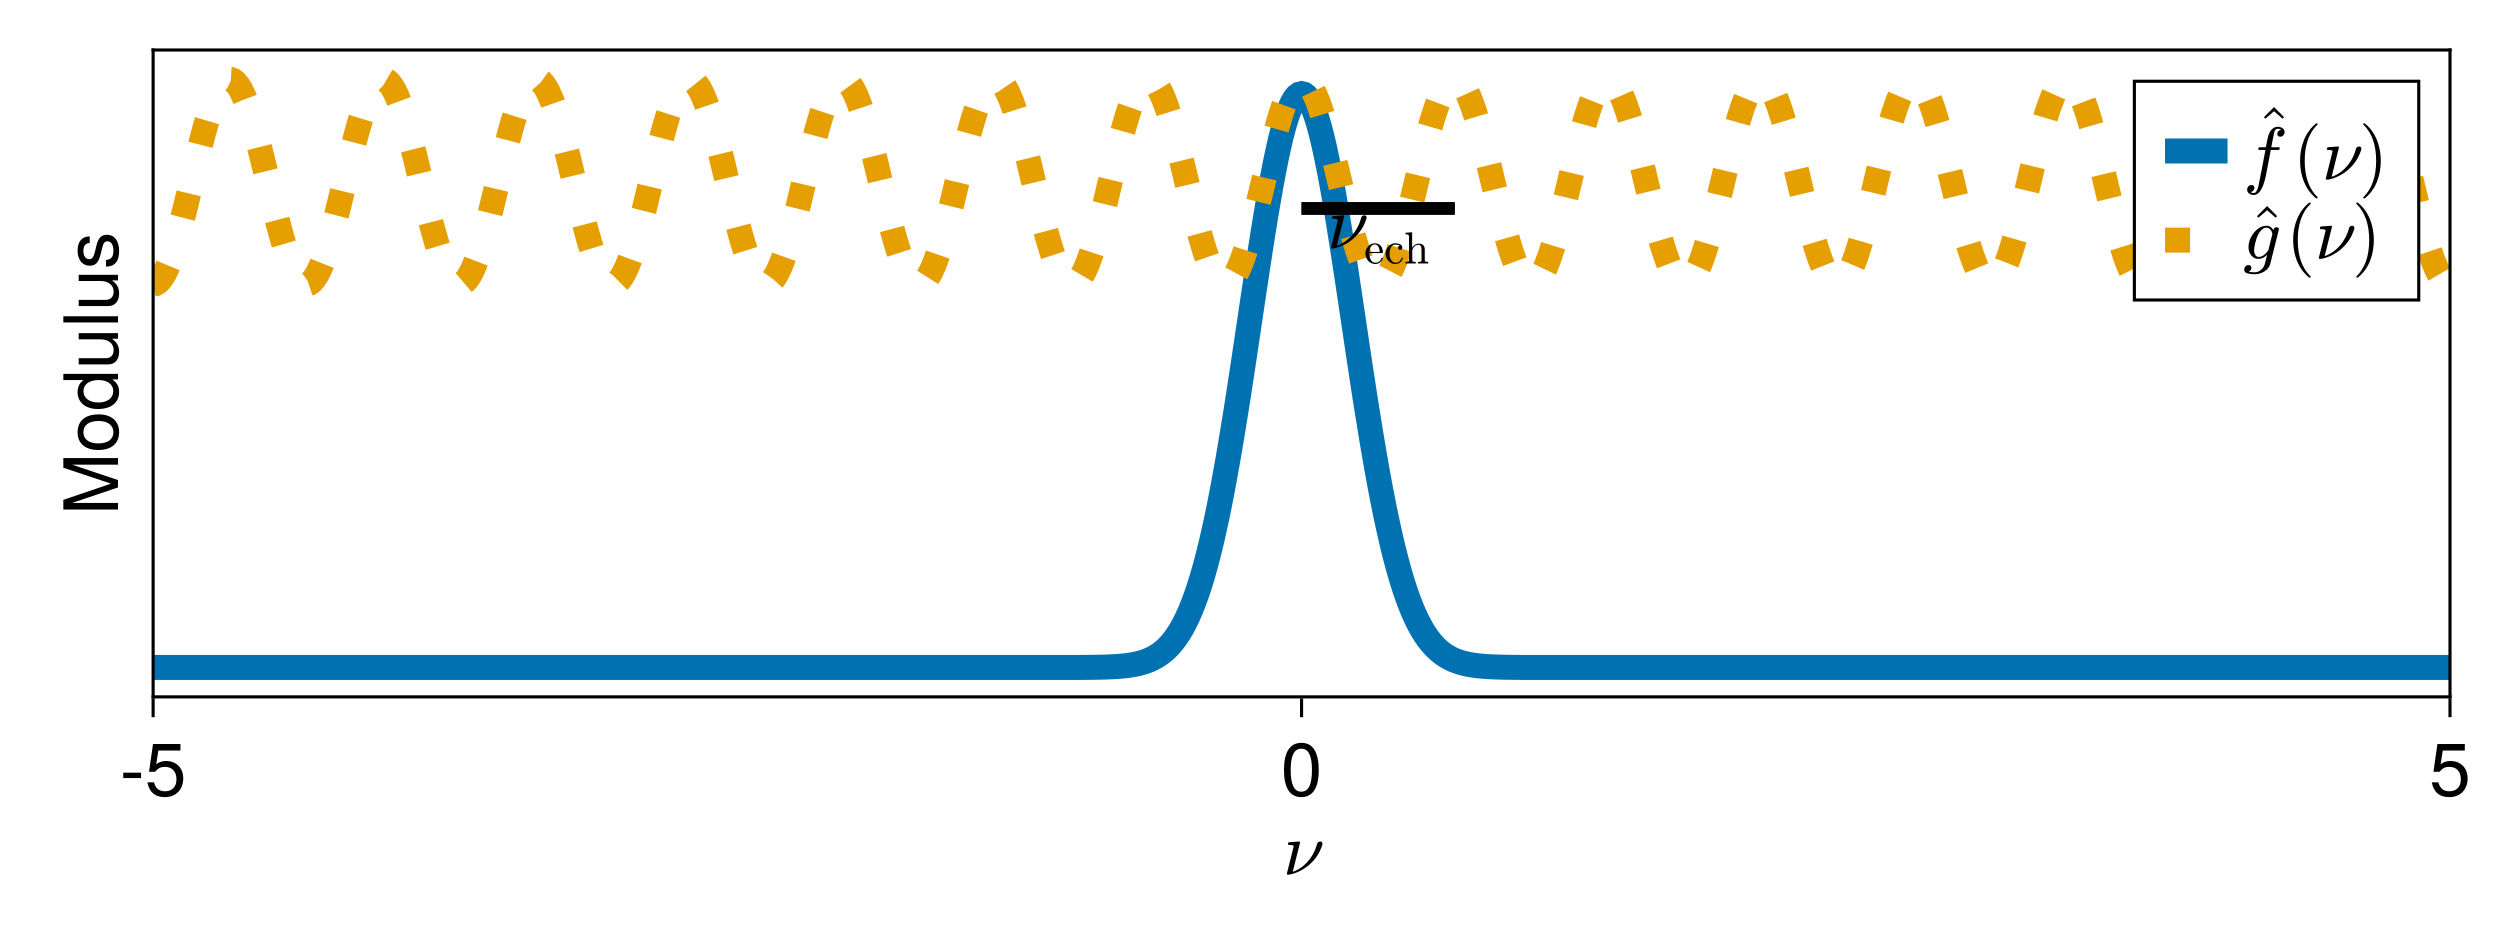 <?xml version="1.0" encoding="UTF-8"?>
<svg xmlns="http://www.w3.org/2000/svg" xmlns:xlink="http://www.w3.org/1999/xlink" width="600pt" height="225pt" viewBox="0 0 600 225" version="1.1">
<defs>
<g>
<symbol overflow="visible" id="glyph0-0-RXuYHHgh">
<path style="stroke:none;" d="M 2.25 0 L 2.25 -11.25 L 11.25 -11.25 L 11.25 0 Z M 10.953 -0.297 L 10.953 -10.953 L 2.547 -10.953 L 2.547 -0.297 Z M 10.953 -0.297 "/>
</symbol>
<symbol overflow="visible" id="glyph0-1-RXuYHHgh">
<path style="stroke:none;" d="M 1.141 0 C 0.992 0 0.922 -0.078 0.922 -0.234 L 2.453 -6.359 C 2.492 -6.555 2.523 -6.719 2.547 -6.844 C 2.547 -7.031 2.156 -7.125 1.375 -7.125 C 1.25 -7.125 1.188 -7.203 1.188 -7.359 C 1.195 -7.391 1.207 -7.441 1.219 -7.516 C 1.238 -7.598 1.266 -7.66 1.297 -7.703 C 1.336 -7.742 1.383 -7.766 1.438 -7.766 L 3.875 -7.953 C 4.02 -7.953 4.094 -7.875 4.094 -7.719 L 2.328 -0.672 C 3.273 -0.984 4.145 -1.477 4.938 -2.156 C 5.738 -2.832 6.414 -3.625 6.969 -4.531 C 7.531 -5.445 7.93 -6.398 8.172 -7.391 C 8.223 -7.555 8.316 -7.691 8.453 -7.797 C 8.598 -7.898 8.758 -7.953 8.938 -7.953 C 9.094 -7.953 9.219 -7.906 9.312 -7.812 C 9.414 -7.719 9.469 -7.594 9.469 -7.438 C 9.469 -7.238 9.383 -6.941 9.219 -6.547 C 9.062 -6.148 8.91 -5.801 8.766 -5.5 C 8.285 -4.551 7.656 -3.688 6.875 -2.906 C 6.383 -2.406 5.852 -1.961 5.281 -1.578 C 4.719 -1.203 4.129 -0.879 3.516 -0.609 C 2.898 -0.348 2.25 -0.145 1.562 0 Z M 1.141 0 "/>
</symbol>
<symbol overflow="visible" id="glyph1-0-RXuYHHgh">
<path style="stroke:none;" d="M 0.359 -13.125 C 0.359 -13.125 0.359 0 0.359 0 C 0.359 0 8.453 0 8.453 0 C 8.453 0 8.453 -13.125 8.453 -13.125 C 8.453 -13.125 0.359 -13.125 0.359 -13.125 Z M 1.297 -0.938 C 1.297 -0.938 1.297 -12.188 1.297 -12.188 C 1.297 -12.188 7.531 -12.188 7.531 -12.188 C 7.531 -12.188 7.531 -0.938 7.531 -0.938 C 7.531 -0.938 1.297 -0.938 1.297 -0.938 Z M 1.297 -0.938 "/>
</symbol>
<symbol overflow="visible" id="glyph1-1-RXuYHHgh">
<path style="stroke:none;" d="M 5.109 -4.312 C 5.109 -4.312 0.828 -4.312 0.828 -4.312 C 0.828 -4.312 0.828 -5.609 0.828 -5.609 C 0.828 -5.609 5.109 -5.609 5.109 -5.609 C 5.109 -5.609 5.109 -4.312 5.109 -4.312 Z M 5.109 -4.312 "/>
</symbol>
<symbol overflow="visible" id="glyph1-2-RXuYHHgh">
<path style="stroke:none;" d="M 9.234 -4.234 C 9.234 -1.531 7.438 0.266 4.859 0.266 C 2.594 0.266 1.156 -0.734 0.625 -3.281 C 0.625 -3.281 2.219 -3.281 2.219 -3.281 C 2.594 -1.844 3.438 -1.141 4.828 -1.141 C 6.547 -1.141 7.609 -2.172 7.609 -4.016 C 7.609 -5.906 6.531 -7 4.828 -7 C 3.828 -7 3.219 -6.703 2.484 -5.812 C 2.484 -5.812 1.031 -5.812 1.031 -5.812 C 1.031 -5.812 1.984 -12.484 1.984 -12.484 C 1.984 -12.484 8.562 -12.484 8.562 -12.484 C 8.562 -12.484 8.562 -10.922 8.562 -10.922 C 8.562 -10.922 3.266 -10.922 3.266 -10.922 C 3.266 -10.922 2.75 -7.625 2.75 -7.625 C 3.484 -8.172 4.219 -8.406 5.109 -8.406 C 7.562 -8.406 9.234 -6.75 9.234 -4.234 Z M 9.234 -4.234 "/>
</symbol>
<symbol overflow="visible" id="glyph2-0-RXuYHHgh">
<path style="stroke:none;" d="M 0.359 -13.125 C 0.359 -13.125 0.359 0 0.359 0 C 0.359 0 8.453 0 8.453 0 C 8.453 0 8.453 -13.125 8.453 -13.125 C 8.453 -13.125 0.359 -13.125 0.359 -13.125 Z M 1.297 -0.938 C 1.297 -0.938 1.297 -12.188 1.297 -12.188 C 1.297 -12.188 7.531 -12.188 7.531 -12.188 C 7.531 -12.188 7.531 -0.938 7.531 -0.938 C 7.531 -0.938 1.297 -0.938 1.297 -0.938 Z M 1.297 -0.938 "/>
</symbol>
<symbol overflow="visible" id="glyph2-1-RXuYHHgh">
<path style="stroke:none;" d="M 9.125 -6.141 C 9.125 -1.938 7.656 0.266 4.953 0.266 C 2.219 0.266 0.781 -1.938 0.781 -6.25 C 0.781 -10.531 2.203 -12.766 4.953 -12.766 C 7.719 -12.766 9.125 -10.562 9.125 -6.141 Z M 7.5 -6.281 C 7.5 -9.703 6.656 -11.359 4.953 -11.359 C 3.234 -11.359 2.391 -9.719 2.391 -6.234 C 2.391 -2.734 3.234 -1.047 4.906 -1.047 C 6.672 -1.047 7.5 -2.656 7.5 -6.281 Z M 7.5 -6.281 "/>
</symbol>
<symbol overflow="visible" id="glyph3-0-RXuYHHgh">
<path style="stroke:none;" d="M 0.359 -13.125 C 0.359 -13.125 0.359 0 0.359 0 C 0.359 0 8.453 0 8.453 0 C 8.453 0 8.453 -13.125 8.453 -13.125 C 8.453 -13.125 0.359 -13.125 0.359 -13.125 Z M 1.297 -0.938 C 1.297 -0.938 1.297 -12.188 1.297 -12.188 C 1.297 -12.188 7.531 -12.188 7.531 -12.188 C 7.531 -12.188 7.531 -0.938 7.531 -0.938 C 7.531 -0.938 1.297 -0.938 1.297 -0.938 Z M 1.297 -0.938 "/>
</symbol>
<symbol overflow="visible" id="glyph3-1-RXuYHHgh">
<path style="stroke:none;" d="M 9.234 -4.234 C 9.234 -1.531 7.438 0.266 4.859 0.266 C 2.594 0.266 1.156 -0.734 0.625 -3.281 C 0.625 -3.281 2.219 -3.281 2.219 -3.281 C 2.594 -1.844 3.438 -1.141 4.828 -1.141 C 6.547 -1.141 7.609 -2.172 7.609 -4.016 C 7.609 -5.906 6.531 -7 4.828 -7 C 3.828 -7 3.219 -6.703 2.484 -5.812 C 2.484 -5.812 1.031 -5.812 1.031 -5.812 C 1.031 -5.812 1.984 -12.484 1.984 -12.484 C 1.984 -12.484 8.562 -12.484 8.562 -12.484 C 8.562 -12.484 8.562 -10.922 8.562 -10.922 C 8.562 -10.922 3.266 -10.922 3.266 -10.922 C 3.266 -10.922 2.75 -7.625 2.75 -7.625 C 3.484 -8.172 4.219 -8.406 5.109 -8.406 C 7.562 -8.406 9.234 -6.75 9.234 -4.234 Z M 9.234 -4.234 "/>
</symbol>
<symbol overflow="visible" id="glyph4-0-RXuYHHgh">
<path style="stroke:none;" d="M -13.125 -0.359 C -13.125 -0.359 0 -0.359 0 -0.359 C 0 -0.359 0 -8.453 0 -8.453 C 0 -8.453 -13.125 -8.453 -13.125 -8.453 C -13.125 -8.453 -13.125 -0.359 -13.125 -0.359 Z M -0.938 -1.297 C -0.938 -1.297 -12.188 -1.297 -12.188 -1.297 C -12.188 -1.297 -12.188 -7.531 -12.188 -7.531 C -12.188 -7.531 -0.938 -7.531 -0.938 -7.531 C -0.938 -7.531 -0.938 -1.297 -0.938 -1.297 Z M -0.938 -1.297 "/>
</symbol>
<symbol overflow="visible" id="glyph4-1-RXuYHHgh">
<path style="stroke:none;" d="M 0 -13.703 C 0 -13.703 0 -12.109 0 -12.109 C 0 -12.109 -11 -12.109 -11 -12.109 C -11 -12.109 0 -8.422 0 -8.422 C 0 -8.422 0 -6.656 0 -6.656 C 0 -6.656 -11 -2.938 -11 -2.938 C -11 -2.938 0 -2.938 0 -2.938 C 0 -2.938 0 -1.344 0 -1.344 C 0 -1.344 -13.125 -1.344 -13.125 -1.344 C -13.125 -1.344 -13.125 -3.672 -13.125 -3.672 C -13.125 -3.672 -1.688 -7.562 -1.688 -7.562 C -1.688 -7.562 -13.125 -11.375 -13.125 -11.375 C -13.125 -11.375 -13.125 -13.703 -13.125 -13.703 C -13.125 -13.703 0 -13.703 0 -13.703 Z M 0 -13.703 "/>
</symbol>
<symbol overflow="visible" id="glyph5-0-RXuYHHgh">
<path style="stroke:none;" d="M -13.125 -0.359 C -13.125 -0.359 0 -0.359 0 -0.359 C 0 -0.359 0 -8.453 0 -8.453 C 0 -8.453 -13.125 -8.453 -13.125 -8.453 C -13.125 -8.453 -13.125 -0.359 -13.125 -0.359 Z M -0.938 -1.297 C -0.938 -1.297 -12.188 -1.297 -12.188 -1.297 C -12.188 -1.297 -12.188 -7.531 -12.188 -7.531 C -12.188 -7.531 -0.938 -7.531 -0.938 -7.531 C -0.938 -7.531 -0.938 -1.297 -0.938 -1.297 Z M -0.938 -1.297 "/>
</symbol>
<symbol overflow="visible" id="glyph5-1-RXuYHHgh">
<path style="stroke:none;" d="M -4.641 -9.188 C -1.547 -9.188 0.266 -7.562 0.266 -4.906 C 0.266 -2.234 -1.547 -0.641 -4.719 -0.641 C -7.891 -0.641 -9.703 -2.25 -9.703 -4.891 C -9.703 -7.609 -7.906 -9.188 -4.641 -9.188 Z M -4.656 -7.609 C -7 -7.609 -8.312 -6.609 -8.312 -4.906 C -8.312 -3.234 -6.984 -2.219 -4.719 -2.219 C -2.438 -2.219 -1.109 -3.234 -1.109 -4.906 C -1.109 -6.562 -2.453 -7.609 -4.656 -7.609 Z M -4.656 -7.609 "/>
</symbol>
<symbol overflow="visible" id="glyph6-0-RXuYHHgh">
<path style="stroke:none;" d="M -13.125 -0.359 C -13.125 -0.359 0 -0.359 0 -0.359 C 0 -0.359 0 -8.453 0 -8.453 C 0 -8.453 -13.125 -8.453 -13.125 -8.453 C -13.125 -8.453 -13.125 -0.359 -13.125 -0.359 Z M -0.938 -1.297 C -0.938 -1.297 -12.188 -1.297 -12.188 -1.297 C -12.188 -1.297 -12.188 -7.531 -12.188 -7.531 C -12.188 -7.531 -0.938 -7.531 -0.938 -7.531 C -0.938 -7.531 -0.938 -1.297 -0.938 -1.297 Z M -0.938 -1.297 "/>
</symbol>
<symbol overflow="visible" id="glyph6-1-RXuYHHgh">
<path style="stroke:none;" d="M 0 -8.906 C 0 -8.906 0 -7.578 0 -7.578 C 0 -7.578 -1.391 -7.578 -1.391 -7.578 C -0.219 -6.766 0.266 -5.875 0.266 -4.578 C 0.266 -2.031 -1.625 -0.469 -4.812 -0.469 C -7.812 -0.469 -9.703 -2.062 -9.703 -4.516 C -9.703 -5.781 -9.203 -6.781 -8.25 -7.422 C -8.25 -7.422 -13.125 -7.422 -13.125 -7.422 C -13.125 -7.422 -13.125 -8.906 -13.125 -8.906 C -13.125 -8.906 0 -8.906 0 -8.906 Z M -4.688 -7.422 C -6.859 -7.422 -8.297 -6.391 -8.297 -4.766 C -8.297 -3.125 -6.906 -2.031 -4.719 -2.031 C -2.516 -2.031 -1.141 -3.125 -1.141 -4.781 C -1.141 -6.375 -2.5 -7.422 -4.688 -7.422 Z M -4.688 -7.422 "/>
</symbol>
<symbol overflow="visible" id="glyph6-2-RXuYHHgh">
<path style="stroke:none;" d="M 0 -8.672 C 0 -8.672 0 -7.328 0 -7.328 C 0 -7.328 -1.453 -7.328 -1.453 -7.328 C -0.219 -6.438 0.266 -5.562 0.266 -4.172 C 0.266 -2.344 -0.734 -1.172 -2.297 -1.172 C -2.297 -1.172 -9.438 -1.172 -9.438 -1.172 C -9.438 -1.172 -9.438 -2.656 -9.438 -2.656 C -9.438 -2.656 -2.891 -2.656 -2.891 -2.656 C -1.766 -2.656 -1.047 -3.422 -1.047 -4.609 C -1.047 -6.172 -2.297 -7.188 -4.234 -7.188 C -4.234 -7.188 -9.438 -7.188 -9.438 -7.188 C -9.438 -7.188 -9.438 -8.672 -9.438 -8.672 C -9.438 -8.672 0 -8.672 0 -8.672 Z M 0 -8.672 "/>
</symbol>
<symbol overflow="visible" id="glyph6-3-RXuYHHgh">
<path style="stroke:none;" d="M 0 -2.719 C 0 -2.719 0 -1.219 0 -1.219 C 0 -1.219 -13.125 -1.219 -13.125 -1.219 C -13.125 -1.219 -13.125 -2.719 -13.125 -2.719 C -13.125 -2.719 0 -2.719 0 -2.719 Z M 0 -2.719 "/>
</symbol>
<symbol overflow="visible" id="glyph7-0-RXuYHHgh">
<path style="stroke:none;" d="M -13.125 -0.359 C -13.125 -0.359 0 -0.359 0 -0.359 C 0 -0.359 0 -8.453 0 -8.453 C 0 -8.453 -13.125 -8.453 -13.125 -8.453 C -13.125 -8.453 -13.125 -0.359 -13.125 -0.359 Z M -0.938 -1.297 C -0.938 -1.297 -12.188 -1.297 -12.188 -1.297 C -12.188 -1.297 -12.188 -7.531 -12.188 -7.531 C -12.188 -7.531 -0.938 -7.531 -0.938 -7.531 C -0.938 -7.531 -0.938 -1.297 -0.938 -1.297 Z M -0.938 -1.297 "/>
</symbol>
<symbol overflow="visible" id="glyph7-1-RXuYHHgh">
<path style="stroke:none;" d="M -2.641 -8.266 C -0.828 -8.266 0.266 -6.75 0.266 -4.375 C 0.266 -1.906 -0.703 -0.688 -2.875 -0.609 C -2.875 -0.609 -2.875 -2.203 -2.875 -2.203 C -1.438 -2.391 -1.109 -3.156 -1.109 -4.5 C -1.109 -5.812 -1.641 -6.703 -2.516 -6.703 C -3.203 -6.703 -3.516 -6.281 -3.766 -5.234 C -3.766 -5.234 -4.109 -3.828 -4.109 -3.828 C -4.641 -1.609 -5.344 -0.844 -6.828 -0.844 C -8.562 -0.844 -9.703 -2.266 -9.703 -4.469 C -9.703 -6.641 -8.656 -7.859 -6.797 -7.891 C -6.797 -7.891 -6.797 -6.297 -6.797 -6.297 C -7.797 -6.266 -8.312 -5.609 -8.312 -4.406 C -8.312 -3.188 -7.766 -2.406 -6.891 -2.406 C -6.234 -2.406 -5.828 -2.938 -5.547 -4.156 C -5.547 -4.156 -5.203 -5.594 -5.203 -5.594 C -4.75 -7.469 -4.047 -8.266 -2.641 -8.266 Z M -2.641 -8.266 "/>
</symbol>
<symbol overflow="visible" id="glyph8-0-RXuYHHgh">
<path style="stroke:none;" d="M 2.25 0 L 2.25 -11.25 L 11.25 -11.25 L 11.25 0 Z M 10.953 -0.297 L 10.953 -10.953 L 2.547 -10.953 L 2.547 -0.297 Z M 10.953 -0.297 "/>
</symbol>
<symbol overflow="visible" id="glyph8-1-RXuYHHgh">
<path style="stroke:none;" d="M 1.141 0 C 0.992 0 0.922 -0.078 0.922 -0.234 L 2.453 -6.359 C 2.492 -6.555 2.523 -6.719 2.547 -6.844 C 2.547 -7.031 2.156 -7.125 1.375 -7.125 C 1.25 -7.125 1.188 -7.203 1.188 -7.359 C 1.195 -7.391 1.207 -7.441 1.219 -7.516 C 1.238 -7.598 1.266 -7.66 1.297 -7.703 C 1.336 -7.742 1.383 -7.766 1.438 -7.766 L 3.875 -7.953 C 4.02 -7.953 4.094 -7.875 4.094 -7.719 L 2.328 -0.672 C 3.273 -0.984 4.145 -1.477 4.938 -2.156 C 5.738 -2.832 6.414 -3.625 6.969 -4.531 C 7.531 -5.445 7.93 -6.398 8.172 -7.391 C 8.223 -7.555 8.316 -7.691 8.453 -7.797 C 8.598 -7.898 8.758 -7.953 8.938 -7.953 C 9.094 -7.953 9.219 -7.906 9.312 -7.812 C 9.414 -7.719 9.469 -7.594 9.469 -7.438 C 9.469 -7.238 9.383 -6.941 9.219 -6.547 C 9.062 -6.148 8.91 -5.801 8.766 -5.5 C 8.285 -4.551 7.656 -3.688 6.875 -2.906 C 6.383 -2.406 5.852 -1.961 5.281 -1.578 C 4.719 -1.203 4.129 -0.879 3.516 -0.609 C 2.898 -0.348 2.25 -0.145 1.562 0 Z M 1.141 0 "/>
</symbol>
<symbol overflow="visible" id="glyph9-0-RXuYHHgh">
<path style="stroke:none;" d="M 1.344 0 L 1.344 -6.75 L 6.75 -6.75 L 6.75 0 Z M 6.578 -0.172 L 6.578 -6.578 L 1.531 -6.578 L 1.531 -0.172 Z M 6.578 -0.172 "/>
</symbol>
<symbol overflow="visible" id="glyph9-1-RXuYHHgh">
<path style="stroke:none;" d="M 2.688 0.125 C 2.25 0.125 1.844 0.008 1.469 -0.219 C 1.102 -0.445 0.816 -0.754 0.609 -1.141 C 0.398 -1.523 0.297 -1.93 0.297 -2.359 C 0.297 -2.785 0.391 -3.188 0.578 -3.562 C 0.773 -3.945 1.047 -4.254 1.391 -4.484 C 1.734 -4.723 2.113 -4.844 2.531 -4.844 C 2.863 -4.844 3.148 -4.785 3.391 -4.672 C 3.641 -4.555 3.844 -4.398 4 -4.203 C 4.156 -4.016 4.273 -3.785 4.359 -3.516 C 4.441 -3.242 4.484 -2.953 4.484 -2.641 C 4.484 -2.547 4.445 -2.5 4.375 -2.5 L 1.25 -2.5 L 1.25 -2.375 C 1.25 -1.781 1.367 -1.266 1.609 -0.828 C 1.848 -0.398 2.238 -0.188 2.781 -0.188 C 3 -0.188 3.203 -0.234 3.391 -0.328 C 3.586 -0.43 3.754 -0.57 3.891 -0.75 C 4.023 -0.926 4.117 -1.113 4.172 -1.312 C 4.18 -1.344 4.191 -1.363 4.203 -1.375 C 4.223 -1.395 4.25 -1.406 4.281 -1.406 L 4.375 -1.406 C 4.445 -1.406 4.484 -1.363 4.484 -1.281 C 4.379 -0.875 4.156 -0.535 3.812 -0.266 C 3.477 -0.004 3.102 0.125 2.688 0.125 Z M 1.25 -2.766 L 3.719 -2.766 C 3.719 -3.035 3.676 -3.305 3.594 -3.578 C 3.52 -3.859 3.395 -4.094 3.219 -4.281 C 3.051 -4.469 2.82 -4.562 2.531 -4.562 C 2.125 -4.562 1.805 -4.367 1.578 -3.984 C 1.359 -3.598 1.25 -3.191 1.25 -2.766 Z M 1.25 -2.766 "/>
</symbol>
<symbol overflow="visible" id="glyph9-2-RXuYHHgh">
<path style="stroke:none;" d="M 0.328 0 L 0.328 -0.375 C 0.566 -0.375 0.766 -0.395 0.922 -0.438 C 1.086 -0.477 1.172 -0.57 1.172 -0.719 L 1.172 -6.391 C 1.172 -6.578 1.141 -6.711 1.078 -6.797 C 1.016 -6.891 0.93 -6.945 0.828 -6.969 C 0.723 -6.988 0.555 -7 0.328 -7 L 0.328 -7.375 L 1.922 -7.484 L 1.922 -3.781 C 2.078 -4.082 2.289 -4.32 2.562 -4.5 C 2.832 -4.676 3.129 -4.766 3.453 -4.766 C 3.953 -4.766 4.328 -4.645 4.578 -4.406 C 4.828 -4.164 4.953 -3.801 4.953 -3.312 L 4.953 -0.719 C 4.953 -0.57 5.031 -0.477 5.188 -0.438 C 5.352 -0.395 5.555 -0.375 5.797 -0.375 L 5.797 0 L 3.328 0 L 3.328 -0.375 C 3.578 -0.375 3.781 -0.395 3.938 -0.438 C 4.094 -0.477 4.172 -0.57 4.172 -0.719 L 4.172 -3.281 C 4.172 -3.633 4.117 -3.922 4.016 -4.141 C 3.91 -4.367 3.703 -4.484 3.391 -4.484 C 2.973 -4.484 2.629 -4.316 2.359 -3.984 C 2.086 -3.648 1.953 -3.273 1.953 -2.859 L 1.953 -0.719 C 1.953 -0.57 2.031 -0.477 2.188 -0.438 C 2.352 -0.395 2.555 -0.375 2.797 -0.375 L 2.797 0 Z M 0.328 0 "/>
</symbol>
<symbol overflow="visible" id="glyph10-0-RXuYHHgh">
<path style="stroke:none;" d="M 1.344 0 L 1.344 -6.75 L 6.75 -6.75 L 6.75 0 Z M 6.578 -0.172 L 6.578 -6.578 L 1.531 -6.578 L 1.531 -0.172 Z M 6.578 -0.172 "/>
</symbol>
<symbol overflow="visible" id="glyph10-1-RXuYHHgh">
<path style="stroke:none;" d="M 2.688 0.125 C 2.25 0.125 1.852 0.008 1.5 -0.219 C 1.145 -0.445 0.863 -0.75 0.656 -1.125 C 0.457 -1.5 0.359 -1.898 0.359 -2.328 C 0.359 -2.754 0.457 -3.16 0.656 -3.547 C 0.863 -3.941 1.145 -4.254 1.5 -4.484 C 1.852 -4.723 2.25 -4.844 2.688 -4.844 C 3.113 -4.844 3.5 -4.758 3.844 -4.594 C 4.188 -4.426 4.359 -4.156 4.359 -3.781 C 4.359 -3.633 4.305 -3.508 4.203 -3.406 C 4.109 -3.312 3.988 -3.266 3.844 -3.266 C 3.695 -3.266 3.57 -3.312 3.469 -3.406 C 3.375 -3.508 3.328 -3.633 3.328 -3.781 C 3.328 -3.906 3.363 -4.016 3.438 -4.109 C 3.52 -4.203 3.625 -4.258 3.75 -4.281 C 3.5 -4.438 3.148 -4.516 2.703 -4.516 C 2.359 -4.516 2.078 -4.398 1.859 -4.172 C 1.648 -3.953 1.504 -3.672 1.422 -3.328 C 1.336 -2.992 1.297 -2.66 1.297 -2.328 C 1.297 -1.984 1.348 -1.645 1.453 -1.312 C 1.555 -0.988 1.723 -0.719 1.953 -0.5 C 2.18 -0.289 2.473 -0.188 2.828 -0.188 C 3.16 -0.188 3.445 -0.289 3.688 -0.5 C 3.926 -0.719 4.094 -0.992 4.188 -1.328 C 4.188 -1.367 4.211 -1.391 4.266 -1.391 L 4.391 -1.391 C 4.41 -1.391 4.43 -1.379 4.453 -1.359 C 4.473 -1.336 4.484 -1.316 4.484 -1.297 L 4.484 -1.266 C 4.367 -0.836 4.148 -0.5 3.828 -0.25 C 3.504 0 3.125 0.125 2.688 0.125 Z M 2.688 0.125 "/>
</symbol>
<symbol overflow="visible" id="glyph11-0-RXuYHHgh">
<path style="stroke:none;" d="M 2.25 0 L 2.25 -11.25 L 11.25 -11.25 L 11.25 0 Z M 10.953 -0.297 L 10.953 -10.953 L 2.547 -10.953 L 2.547 -0.297 Z M 10.953 -0.297 "/>
</symbol>
<symbol overflow="visible" id="glyph11-1-RXuYHHgh">
<path style="stroke:none;" d="M 1.75 2.969 C 1.969 3.133 2.238 3.219 2.562 3.219 C 2.988 3.219 3.336 2.742 3.609 1.797 C 3.711 1.336 4.016 -0.164 4.516 -2.719 L 5.344 -7.125 L 3.797 -7.125 C 3.68 -7.125 3.625 -7.203 3.625 -7.359 C 3.664 -7.629 3.738 -7.766 3.844 -7.766 L 5.453 -7.766 L 5.672 -8.938 C 5.742 -9.289 5.805 -9.598 5.859 -9.859 C 5.922 -10.117 5.984 -10.359 6.047 -10.578 C 6.117 -10.805 6.223 -11.062 6.359 -11.344 C 6.555 -11.727 6.828 -12.047 7.172 -12.297 C 7.523 -12.555 7.906 -12.688 8.312 -12.688 C 8.57 -12.688 8.828 -12.641 9.078 -12.547 C 9.328 -12.453 9.531 -12.305 9.688 -12.109 C 9.852 -11.922 9.938 -11.691 9.938 -11.422 C 9.938 -11.117 9.832 -10.852 9.625 -10.625 C 9.426 -10.406 9.18 -10.297 8.891 -10.297 C 8.703 -10.297 8.535 -10.352 8.391 -10.469 C 8.254 -10.594 8.188 -10.75 8.188 -10.938 C 8.188 -11.207 8.273 -11.438 8.453 -11.625 C 8.641 -11.82 8.863 -11.938 9.125 -11.969 C 8.906 -12.133 8.629 -12.219 8.297 -12.219 C 8.117 -12.219 7.945 -12.133 7.781 -11.969 C 7.625 -11.801 7.52 -11.617 7.469 -11.422 C 7.395 -11.117 7.227 -10.297 6.969 -8.953 L 6.75 -7.766 L 8.609 -7.766 C 8.723 -7.766 8.781 -7.688 8.781 -7.531 C 8.77 -7.5 8.754 -7.445 8.734 -7.375 C 8.723 -7.301 8.703 -7.238 8.672 -7.188 C 8.641 -7.145 8.598 -7.125 8.547 -7.125 L 6.625 -7.125 L 5.797 -2.734 C 5.691 -2.098 5.566 -1.445 5.422 -0.781 C 5.285 -0.125 5.094 0.547 4.844 1.234 C 4.594 1.93 4.273 2.516 3.891 2.984 C 3.504 3.453 3.047 3.688 2.516 3.688 C 2.117 3.688 1.758 3.57 1.438 3.344 C 1.113 3.113 0.953 2.805 0.953 2.422 C 0.953 2.117 1.051 1.852 1.25 1.625 C 1.445 1.406 1.695 1.297 2 1.297 C 2.195 1.297 2.363 1.352 2.5 1.469 C 2.633 1.594 2.703 1.75 2.703 1.938 C 2.703 2.195 2.602 2.43 2.406 2.641 C 2.219 2.859 2 2.969 1.75 2.969 Z M 1.75 2.969 "/>
</symbol>
<symbol overflow="visible" id="glyph12-0-RXuYHHgh">
<path style="stroke:none;" d="M 2.25 0 L 2.25 -11.25 L 11.25 -11.25 L 11.25 0 Z M 10.953 -0.297 L 10.953 -10.953 L 2.547 -10.953 L 2.547 -0.297 Z M 10.953 -0.297 "/>
</symbol>
<symbol overflow="visible" id="glyph12-1-RXuYHHgh">
<path style="stroke:none;" d="M 2.422 -9.688 L 2.078 -10.062 L 4.5 -12.484 L 6.906 -10.062 L 6.547 -9.688 L 4.5 -11.484 Z M 2.422 -9.688 "/>
</symbol>
<symbol overflow="visible" id="glyph13-0-RXuYHHgh">
<path style="stroke:none;" d="M 2.25 0 L 2.25 -11.25 L 11.25 -11.25 L 11.25 0 Z M 10.953 -0.297 L 10.953 -10.953 L 2.547 -10.953 L 2.547 -0.297 Z M 10.953 -0.297 "/>
</symbol>
<symbol overflow="visible" id="glyph13-1-RXuYHHgh">
<path style="stroke:none;" d="M 5.578 4.469 C 4.91 3.938 4.332 3.328 3.844 2.641 C 3.363 1.961 2.969 1.238 2.656 0.469 C 2.352 -0.301 2.125 -1.109 1.969 -1.953 C 1.82 -2.797 1.75 -3.645 1.75 -4.5 C 1.75 -5.363 1.82 -6.219 1.969 -7.062 C 2.125 -7.906 2.359 -8.711 2.672 -9.484 C 2.984 -10.266 3.383 -10.992 3.875 -11.672 C 4.363 -12.359 4.93 -12.957 5.578 -13.469 C 5.578 -13.488 5.609 -13.5 5.672 -13.5 L 5.844 -13.5 C 5.875 -13.5 5.906 -13.484 5.938 -13.453 C 5.969 -13.422 5.984 -13.383 5.984 -13.344 C 5.984 -13.289 5.969 -13.254 5.938 -13.234 C 5.352 -12.648 4.863 -12.031 4.469 -11.375 C 4.082 -10.719 3.77 -10.02 3.531 -9.281 C 3.301 -8.539 3.129 -7.773 3.016 -6.984 C 2.91 -6.191 2.859 -5.363 2.859 -4.5 C 2.859 -0.688 3.879 2.207 5.922 4.188 C 5.961 4.227 5.984 4.281 5.984 4.344 C 5.984 4.375 5.961 4.406 5.922 4.438 C 5.891 4.477 5.863 4.5 5.844 4.5 L 5.672 4.5 C 5.609 4.5 5.578 4.488 5.578 4.469 Z M 5.578 4.469 "/>
</symbol>
<symbol overflow="visible" id="glyph13-2-RXuYHHgh">
<path style="stroke:none;" d="M 1.172 4.5 C 1.066 4.5 1.016 4.445 1.016 4.344 C 1.016 4.289 1.023 4.254 1.047 4.234 C 3.098 2.223 4.125 -0.688 4.125 -4.5 C 4.125 -8.312 3.109 -11.207 1.078 -13.188 C 1.035 -13.219 1.016 -13.27 1.016 -13.344 C 1.016 -13.383 1.031 -13.422 1.062 -13.453 C 1.094 -13.484 1.129 -13.5 1.172 -13.5 L 1.344 -13.5 C 1.375 -13.5 1.398 -13.488 1.422 -13.469 C 2.285 -12.789 3.004 -11.961 3.578 -10.984 C 4.148 -10.016 4.566 -8.977 4.828 -7.875 C 5.098 -6.77 5.234 -5.645 5.234 -4.5 C 5.234 -3.645 5.16 -2.805 5.016 -1.984 C 4.879 -1.16 4.656 -0.352 4.344 0.438 C 4.031 1.238 3.629 1.977 3.141 2.656 C 2.66 3.332 2.086 3.938 1.422 4.469 C 1.398 4.488 1.375 4.5 1.344 4.5 Z M 1.172 4.5 "/>
</symbol>
<symbol overflow="visible" id="glyph14-0-RXuYHHgh">
<path style="stroke:none;" d="M 2.25 0 L 2.25 -11.25 L 11.25 -11.25 L 11.25 0 Z M 10.953 -0.297 L 10.953 -10.953 L 2.547 -10.953 L 2.547 -0.297 Z M 10.953 -0.297 "/>
</symbol>
<symbol overflow="visible" id="glyph14-1-RXuYHHgh">
<path style="stroke:none;" d="M 1.141 0 C 0.992 0 0.922 -0.078 0.922 -0.234 L 2.453 -6.359 C 2.492 -6.555 2.523 -6.719 2.547 -6.844 C 2.547 -7.031 2.156 -7.125 1.375 -7.125 C 1.25 -7.125 1.188 -7.203 1.188 -7.359 C 1.195 -7.391 1.207 -7.441 1.219 -7.516 C 1.238 -7.598 1.266 -7.66 1.297 -7.703 C 1.336 -7.742 1.383 -7.766 1.438 -7.766 L 3.875 -7.953 C 4.02 -7.953 4.094 -7.875 4.094 -7.719 L 2.328 -0.672 C 3.273 -0.984 4.145 -1.477 4.938 -2.156 C 5.738 -2.832 6.414 -3.625 6.969 -4.531 C 7.531 -5.445 7.93 -6.398 8.172 -7.391 C 8.223 -7.555 8.316 -7.691 8.453 -7.797 C 8.598 -7.898 8.758 -7.953 8.938 -7.953 C 9.094 -7.953 9.219 -7.906 9.312 -7.812 C 9.414 -7.719 9.469 -7.594 9.469 -7.438 C 9.469 -7.238 9.383 -6.941 9.219 -6.547 C 9.062 -6.148 8.91 -5.801 8.766 -5.5 C 8.285 -4.551 7.656 -3.688 6.875 -2.906 C 6.383 -2.406 5.852 -1.961 5.281 -1.578 C 4.719 -1.203 4.129 -0.879 3.516 -0.609 C 2.898 -0.348 2.25 -0.145 1.562 0 Z M 1.141 0 "/>
</symbol>
<symbol overflow="visible" id="glyph15-0-RXuYHHgh">
<path style="stroke:none;" d="M 2.25 0 L 2.25 -11.25 L 11.25 -11.25 L 11.25 0 Z M 10.953 -0.297 L 10.953 -10.953 L 2.547 -10.953 L 2.547 -0.297 Z M 10.953 -0.297 "/>
</symbol>
<symbol overflow="visible" id="glyph15-1-RXuYHHgh">
<path style="stroke:none;" d="M 0.25 2.578 C 0.25 2.285 0.348 2.031 0.547 1.812 C 0.754 1.594 1.004 1.484 1.297 1.484 C 1.484 1.484 1.645 1.539 1.781 1.656 C 1.914 1.781 1.984 1.938 1.984 2.125 C 1.984 2.344 1.922 2.535 1.797 2.703 C 1.672 2.879 1.508 3.004 1.312 3.078 C 1.633 3.172 2.141 3.219 2.828 3.219 C 3.379 3.219 3.883 3.004 4.344 2.578 C 4.801 2.16 5.098 1.672 5.234 1.109 L 5.75 -1 C 5.102 -0.332 4.43 0 3.734 0 C 3.211 0 2.77 -0.129 2.406 -0.391 C 2.039 -0.66 1.758 -1.016 1.562 -1.453 C 1.375 -1.891 1.281 -2.352 1.281 -2.844 C 1.281 -3.395 1.391 -3.973 1.609 -4.578 C 1.836 -5.18 2.156 -5.738 2.562 -6.25 C 2.969 -6.77 3.43 -7.18 3.953 -7.484 C 4.484 -7.797 5.047 -7.953 5.641 -7.953 C 5.984 -7.953 6.297 -7.852 6.578 -7.656 C 6.859 -7.469 7.082 -7.211 7.25 -6.891 C 7.363 -7.359 7.625 -7.594 8.031 -7.594 C 8.176 -7.594 8.301 -7.547 8.406 -7.453 C 8.508 -7.367 8.562 -7.25 8.562 -7.094 C 8.562 -7.062 8.562 -7.035 8.562 -7.016 C 8.562 -6.992 8.555 -6.973 8.547 -6.953 L 6.5 1.219 C 6.406 1.594 6.227 1.938 5.969 2.25 C 5.719 2.562 5.422 2.82 5.078 3.031 C 4.742 3.238 4.375 3.398 3.969 3.516 C 3.562 3.629 3.172 3.688 2.797 3.688 C 2.117 3.688 1.523 3.617 1.016 3.484 C 0.504 3.359 0.25 3.055 0.25 2.578 Z M 3.766 -0.469 C 4.523 -0.469 5.281 -0.992 6.031 -2.047 L 7.016 -5.984 C 6.941 -6.391 6.781 -6.738 6.531 -7.031 C 6.281 -7.332 5.969 -7.484 5.594 -7.484 C 5.195 -7.484 4.82 -7.32 4.469 -7 C 4.113 -6.676 3.82 -6.289 3.594 -5.844 C 3.363 -5.406 3.145 -4.781 2.938 -3.969 C 2.727 -3.156 2.625 -2.516 2.625 -2.047 C 2.625 -1.641 2.719 -1.273 2.906 -0.953 C 3.094 -0.629 3.379 -0.469 3.766 -0.469 Z M 3.766 -0.469 "/>
</symbol>
<symbol overflow="visible" id="glyph15-2-RXuYHHgh">
<path style="stroke:none;" d="M 1.141 0 C 0.992 0 0.922 -0.078 0.922 -0.234 L 2.453 -6.359 C 2.492 -6.555 2.523 -6.719 2.547 -6.844 C 2.547 -7.031 2.156 -7.125 1.375 -7.125 C 1.25 -7.125 1.188 -7.203 1.188 -7.359 C 1.195 -7.391 1.207 -7.441 1.219 -7.516 C 1.238 -7.598 1.266 -7.66 1.297 -7.703 C 1.336 -7.742 1.383 -7.766 1.438 -7.766 L 3.875 -7.953 C 4.02 -7.953 4.094 -7.875 4.094 -7.719 L 2.328 -0.672 C 3.273 -0.984 4.145 -1.477 4.938 -2.156 C 5.738 -2.832 6.414 -3.625 6.969 -4.531 C 7.531 -5.445 7.93 -6.398 8.172 -7.391 C 8.223 -7.555 8.316 -7.691 8.453 -7.797 C 8.598 -7.898 8.758 -7.953 8.938 -7.953 C 9.094 -7.953 9.219 -7.906 9.312 -7.812 C 9.414 -7.719 9.469 -7.594 9.469 -7.438 C 9.469 -7.238 9.383 -6.941 9.219 -6.547 C 9.062 -6.148 8.91 -5.801 8.766 -5.5 C 8.285 -4.551 7.656 -3.688 6.875 -2.906 C 6.383 -2.406 5.852 -1.961 5.281 -1.578 C 4.719 -1.203 4.129 -0.879 3.516 -0.609 C 2.898 -0.348 2.25 -0.145 1.562 0 Z M 1.141 0 "/>
</symbol>
<symbol overflow="visible" id="glyph16-0-RXuYHHgh">
<path style="stroke:none;" d="M 2.25 0 L 2.25 -11.25 L 11.25 -11.25 L 11.25 0 Z M 10.953 -0.297 L 10.953 -10.953 L 2.547 -10.953 L 2.547 -0.297 Z M 10.953 -0.297 "/>
</symbol>
<symbol overflow="visible" id="glyph16-1-RXuYHHgh">
<path style="stroke:none;" d="M 2.422 -9.688 L 2.078 -10.062 L 4.5 -12.484 L 6.906 -10.062 L 6.547 -9.688 L 4.5 -11.484 Z M 2.422 -9.688 "/>
</symbol>
<symbol overflow="visible" id="glyph17-0-RXuYHHgh">
<path style="stroke:none;" d="M 2.25 0 L 2.25 -11.25 L 11.25 -11.25 L 11.25 0 Z M 10.953 -0.297 L 10.953 -10.953 L 2.547 -10.953 L 2.547 -0.297 Z M 10.953 -0.297 "/>
</symbol>
<symbol overflow="visible" id="glyph17-1-RXuYHHgh">
<path style="stroke:none;" d="M 5.578 4.469 C 4.91 3.938 4.332 3.328 3.844 2.641 C 3.363 1.961 2.969 1.238 2.656 0.469 C 2.352 -0.301 2.125 -1.109 1.969 -1.953 C 1.82 -2.797 1.75 -3.645 1.75 -4.5 C 1.75 -5.363 1.82 -6.219 1.969 -7.062 C 2.125 -7.906 2.359 -8.711 2.672 -9.484 C 2.984 -10.266 3.383 -10.992 3.875 -11.672 C 4.363 -12.359 4.93 -12.957 5.578 -13.469 C 5.578 -13.488 5.609 -13.5 5.672 -13.5 L 5.844 -13.5 C 5.875 -13.5 5.906 -13.484 5.938 -13.453 C 5.969 -13.422 5.984 -13.383 5.984 -13.344 C 5.984 -13.289 5.969 -13.254 5.938 -13.234 C 5.352 -12.648 4.863 -12.031 4.469 -11.375 C 4.082 -10.719 3.77 -10.02 3.531 -9.281 C 3.301 -8.539 3.129 -7.773 3.016 -6.984 C 2.91 -6.191 2.859 -5.363 2.859 -4.5 C 2.859 -0.688 3.879 2.207 5.922 4.188 C 5.961 4.227 5.984 4.281 5.984 4.344 C 5.984 4.375 5.961 4.406 5.922 4.438 C 5.891 4.477 5.863 4.5 5.844 4.5 L 5.672 4.5 C 5.609 4.5 5.578 4.488 5.578 4.469 Z M 5.578 4.469 "/>
</symbol>
<symbol overflow="visible" id="glyph18-0-RXuYHHgh">
<path style="stroke:none;" d="M 2.25 0 L 2.25 -11.25 L 11.25 -11.25 L 11.25 0 Z M 10.953 -0.297 L 10.953 -10.953 L 2.547 -10.953 L 2.547 -0.297 Z M 10.953 -0.297 "/>
</symbol>
<symbol overflow="visible" id="glyph18-1-RXuYHHgh">
<path style="stroke:none;" d="M 1.172 4.5 C 1.066 4.5 1.016 4.445 1.016 4.344 C 1.016 4.289 1.023 4.254 1.047 4.234 C 3.098 2.223 4.125 -0.688 4.125 -4.5 C 4.125 -8.312 3.109 -11.207 1.078 -13.188 C 1.035 -13.219 1.016 -13.27 1.016 -13.344 C 1.016 -13.383 1.031 -13.422 1.062 -13.453 C 1.094 -13.484 1.129 -13.5 1.172 -13.5 L 1.344 -13.5 C 1.375 -13.5 1.398 -13.488 1.422 -13.469 C 2.285 -12.789 3.004 -11.961 3.578 -10.984 C 4.148 -10.016 4.566 -8.977 4.828 -7.875 C 5.098 -6.77 5.234 -5.645 5.234 -4.5 C 5.234 -3.645 5.16 -2.805 5.016 -1.984 C 4.879 -1.16 4.656 -0.352 4.344 0.438 C 4.031 1.238 3.629 1.977 3.141 2.656 C 2.66 3.332 2.086 3.938 1.422 4.469 C 1.398 4.488 1.375 4.5 1.344 4.5 Z M 1.172 4.5 "/>
</symbol>
</g>
<clipPath id="clip1-RXuYHHgh">
  <path d="M 36.75 12 L 588 12 L 588 167.25 L 36.75 167.25 Z M 36.75 12 "/>
</clipPath>
<clipPath id="clip2-RXuYHHgh">
  <path d="M 36.75 12 L 588 12 L 588 86 L 36.75 86 Z M 36.75 12 "/>
</clipPath>
</defs>
<g id="surface1-RXuYHHgh">
<rect x="0" y="0" width="600" height="225" style="fill:rgb(100%,100%,100%);fill-opacity:1;stroke:none;"/>
<path style=" stroke:none;fill-rule:nonzero;fill:rgb(100%,100%,100%);fill-opacity:1;" d="M 36.75 167.25 L 588 167.25 L 588 12 L 36.75 12 Z M 36.75 167.25 "/>
<g style="fill:rgb(0%,0%,0%);fill-opacity:1;">
  <use xlink:href="#glyph0-1-RXuYHHgh" x="307.926" y="209.91"/>
</g>
<g style="fill:rgb(0%,0%,0%);fill-opacity:1;">
  <use xlink:href="#glyph1-1-RXuYHHgh" x="28.75" y="191.047"/>
</g>
<g style="fill:rgb(0%,0%,0%);fill-opacity:1;">
  <use xlink:href="#glyph1-2-RXuYHHgh" x="34.742" y="191.047"/>
</g>
<g style="fill:rgb(0%,0%,0%);fill-opacity:1;">
  <use xlink:href="#glyph2-1-RXuYHHgh" x="307.371" y="191.047"/>
</g>
<g style="fill:rgb(0%,0%,0%);fill-opacity:1;">
  <use xlink:href="#glyph3-1-RXuYHHgh" x="582.996" y="191.047"/>
</g>
<g style="fill:rgb(0%,0%,0%);fill-opacity:1;">
  <use xlink:href="#glyph4-1-RXuYHHgh" x="28.324" y="123.637"/>
</g>
<g style="fill:rgb(0%,0%,0%);fill-opacity:1;">
  <use xlink:href="#glyph5-1-RXuYHHgh" x="28.324" y="108.641"/>
</g>
<g style="fill:rgb(0%,0%,0%);fill-opacity:1;">
  <use xlink:href="#glyph6-1-RXuYHHgh" x="28.324" y="98.633"/>
</g>
<g style="fill:rgb(0%,0%,0%);fill-opacity:1;">
  <use xlink:href="#glyph6-2-RXuYHHgh" x="28.324" y="88.625"/>
</g>
<g style="fill:rgb(0%,0%,0%);fill-opacity:1;">
  <use xlink:href="#glyph6-3-RXuYHHgh" x="28.324" y="78.617"/>
</g>
<g style="fill:rgb(0%,0%,0%);fill-opacity:1;">
  <use xlink:href="#glyph6-2-RXuYHHgh" x="28.324" y="74.621"/>
</g>
<g style="fill:rgb(0%,0%,0%);fill-opacity:1;">
  <use xlink:href="#glyph7-1-RXuYHHgh" x="28.324" y="64.613"/>
</g>
<g clip-path="url(#clip1-RXuYHHgh)" clip-rule="nonzero">
<path style="fill:none;stroke-width:8;stroke-linecap:butt;stroke-linejoin:miter;stroke:rgb(0%,44.706%,69.804%);stroke-opacity:1;stroke-miterlimit:2;" d="M 49 213.589 L 340.062 213.589 L 340.797 213.583 L 343 213.583 L 343.734 213.578 L 344.469 213.578 L 345.203 213.573 L 345.938 213.573 L 346.677 213.568 L 348.146 213.557 L 348.88 213.547 L 349.615 213.542 L 350.349 213.531 L 351.083 213.516 L 351.818 213.505 L 352.557 213.484 L 353.292 213.469 L 354.76 213.417 L 355.495 213.385 L 356.229 213.349 L 356.964 213.307 L 357.698 213.26 L 358.438 213.203 L 359.172 213.135 L 359.906 213.062 L 360.641 212.979 L 361.375 212.88 L 362.109 212.766 L 362.844 212.635 L 363.578 212.49 L 364.312 212.323 L 365.052 212.135 L 365.786 211.917 L 366.521 211.677 L 367.255 211.406 L 367.99 211.099 L 368.724 210.755 L 369.458 210.37 L 370.193 209.938 L 370.932 209.458 L 371.667 208.927 L 372.401 208.333 L 373.135 207.677 L 373.87 206.953 L 374.604 206.156 L 375.339 205.281 L 376.073 204.318 L 376.812 203.26 L 377.547 202.115 L 378.281 200.859 L 379.016 199.495 L 379.75 198.021 L 380.484 196.422 L 381.219 194.698 L 381.953 192.839 L 382.688 190.844 L 383.427 188.708 L 384.161 186.422 L 384.896 183.984 L 385.63 181.396 L 386.365 178.646 L 387.099 175.74 L 387.833 172.672 L 388.568 169.438 L 389.307 166.047 L 390.042 162.495 L 390.776 158.786 L 391.51 154.922 L 392.245 150.911 L 392.979 146.76 L 393.714 142.474 L 394.448 138.057 L 395.188 133.531 L 395.922 128.896 L 396.656 124.172 L 397.391 119.37 L 398.125 114.505 L 398.859 109.599 L 399.594 104.661 L 400.328 99.714 L 401.062 94.776 L 401.802 89.87 L 402.536 85.016 L 403.271 80.229 L 404.005 75.542 L 404.74 70.974 L 405.474 66.542 L 406.208 62.271 L 406.943 58.188 L 407.682 54.307 L 408.417 50.646 L 409.151 47.234 L 409.885 44.089 L 410.62 41.219 L 411.354 38.646 L 412.089 36.391 L 412.823 34.453 L 413.562 32.854 L 414.297 31.604 L 415.031 30.703 L 415.766 30.161 L 416.5 29.979 L 417.234 30.161 L 417.969 30.703 L 418.703 31.604 L 419.438 32.854 L 420.177 34.453 L 420.911 36.391 L 421.646 38.646 L 422.38 41.219 L 423.115 44.089 L 423.849 47.234 L 424.583 50.646 L 425.318 54.307 L 426.057 58.188 L 426.792 62.271 L 427.526 66.542 L 428.26 70.974 L 428.995 75.542 L 429.729 80.229 L 430.464 85.016 L 431.198 89.87 L 431.938 94.776 L 432.672 99.714 L 433.406 104.661 L 434.141 109.599 L 434.875 114.505 L 435.609 119.37 L 436.344 124.172 L 437.078 128.896 L 437.812 133.531 L 438.552 138.057 L 439.286 142.474 L 440.021 146.76 L 440.755 150.911 L 441.49 154.922 L 442.224 158.786 L 442.958 162.495 L 443.693 166.047 L 444.432 169.438 L 445.167 172.672 L 445.901 175.74 L 446.635 178.646 L 447.37 181.396 L 448.104 183.984 L 448.839 186.422 L 449.573 188.708 L 450.312 190.844 L 451.047 192.839 L 451.781 194.698 L 452.516 196.422 L 453.25 198.021 L 453.984 199.495 L 454.719 200.859 L 455.453 202.115 L 456.188 203.26 L 456.927 204.318 L 457.661 205.281 L 458.396 206.156 L 459.13 206.953 L 459.865 207.677 L 460.599 208.333 L 461.333 208.927 L 462.068 209.458 L 462.807 209.938 L 463.542 210.37 L 464.276 210.755 L 465.01 211.099 L 465.745 211.406 L 466.479 211.677 L 467.214 211.917 L 467.948 212.135 L 468.688 212.323 L 469.422 212.49 L 470.156 212.635 L 470.891 212.766 L 471.625 212.88 L 472.359 212.979 L 473.094 213.062 L 473.828 213.135 L 474.562 213.203 L 475.302 213.26 L 476.036 213.307 L 476.771 213.349 L 477.505 213.385 L 478.24 213.417 L 479.708 213.469 L 480.443 213.484 L 481.182 213.505 L 481.917 213.516 L 482.651 213.531 L 483.385 213.542 L 484.12 213.547 L 484.854 213.557 L 486.323 213.568 L 487.062 213.573 L 487.797 213.573 L 488.531 213.578 L 489.266 213.578 L 490 213.583 L 492.203 213.583 L 492.938 213.589 L 784 213.589 " transform="matrix(0.75,0,0,0.75,0,0)"/>
</g>
<g clip-path="url(#clip2-RXuYHHgh)" clip-rule="nonzero">
<path style="fill:none;stroke-width:8;stroke-linecap:butt;stroke-linejoin:miter;stroke:rgb(90.196%,62.353%,0%);stroke-opacity:1;stroke-dasharray:8,16;stroke-miterlimit:2;" d="M 49 90.922 L 49.734 90.776 L 50.469 90.344 L 51.203 89.625 L 51.938 88.63 L 52.677 87.365 L 53.411 85.844 L 54.146 84.073 L 54.88 82.078 L 55.615 79.87 L 56.349 77.469 L 57.083 74.896 L 57.818 72.172 L 58.557 69.328 L 59.292 66.38 L 60.026 63.365 L 60.76 60.297 L 61.495 57.214 L 62.229 54.135 L 62.964 51.094 L 63.698 48.109 L 64.438 45.219 L 65.172 42.443 L 65.906 39.807 L 66.641 37.333 L 67.375 35.042 L 68.109 32.958 L 68.844 31.099 L 69.578 29.479 L 70.312 28.115 L 71.052 27.021 L 71.786 26.203 L 72.521 25.667 L 73.255 25.427 L 73.99 25.474 L 74.724 25.812 L 75.458 26.443 L 76.193 27.354 L 76.932 28.542 L 77.667 29.99 L 78.401 31.693 L 79.135 33.63 L 79.87 35.781 L 80.604 38.135 L 81.339 40.667 L 82.073 43.354 L 82.812 46.172 L 83.547 49.099 L 84.281 52.099 L 85.016 55.156 L 86.484 61.323 L 87.219 64.375 L 87.953 67.375 L 88.688 70.286 L 89.427 73.094 L 90.161 75.771 L 90.896 78.286 L 91.63 80.63 L 92.365 82.771 L 93.099 84.693 L 93.833 86.38 L 94.568 87.818 L 95.307 88.995 L 96.042 89.896 L 96.776 90.521 L 97.51 90.854 L 98.245 90.906 L 98.979 90.661 L 99.714 90.135 L 100.448 89.323 L 101.188 88.24 L 101.922 86.885 L 102.656 85.281 L 103.391 83.432 L 104.125 81.365 L 104.859 79.089 L 105.594 76.63 L 106.328 74.005 L 107.062 71.24 L 107.802 68.354 L 108.536 65.385 L 109.271 62.344 L 110.005 59.271 L 110.74 56.182 L 111.474 53.115 L 112.208 50.089 L 112.943 47.135 L 113.682 44.281 L 114.417 41.547 L 115.151 38.964 L 115.885 36.547 L 116.62 34.323 L 117.354 32.312 L 118.089 30.531 L 118.823 28.995 L 119.562 27.719 L 120.297 26.714 L 121.031 25.99 L 121.766 25.557 L 122.5 25.411 L 123.234 25.557 L 123.969 25.99 L 124.703 26.714 L 125.438 27.719 L 126.177 28.995 L 126.911 30.531 L 127.646 32.312 L 128.38 34.323 L 129.115 36.547 L 129.849 38.964 L 130.583 41.547 L 131.318 44.281 L 132.057 47.135 L 132.792 50.089 L 133.526 53.115 L 134.26 56.182 L 134.995 59.271 L 135.729 62.344 L 136.464 65.385 L 137.198 68.354 L 137.938 71.24 L 138.672 74.005 L 139.406 76.63 L 140.141 79.089 L 140.875 81.365 L 141.609 83.432 L 142.344 85.281 L 143.078 86.885 L 143.812 88.24 L 144.552 89.323 L 145.286 90.135 L 146.021 90.661 L 146.755 90.906 L 147.49 90.854 L 148.224 90.521 L 148.958 89.896 L 149.693 88.995 L 150.432 87.818 L 151.167 86.38 L 151.901 84.693 L 152.635 82.771 L 153.37 80.63 L 154.104 78.286 L 154.839 75.771 L 155.573 73.094 L 156.312 70.286 L 157.047 67.375 L 157.781 64.375 L 158.516 61.323 L 159.984 55.156 L 160.719 52.099 L 161.453 49.099 L 162.188 46.172 L 162.927 43.354 L 163.661 40.667 L 164.396 38.135 L 165.13 35.781 L 165.865 33.63 L 166.599 31.693 L 167.333 29.99 L 168.068 28.542 L 168.807 27.354 L 169.542 26.443 L 170.276 25.812 L 171.01 25.474 L 171.745 25.427 L 172.479 25.667 L 173.214 26.203 L 173.948 27.021 L 174.688 28.115 L 175.422 29.479 L 176.156 31.099 L 176.891 32.958 L 177.625 35.042 L 178.359 37.333 L 179.094 39.807 L 179.828 42.443 L 180.562 45.219 L 181.302 48.109 L 182.036 51.094 L 182.771 54.135 L 183.505 57.214 L 184.24 60.297 L 184.974 63.365 L 185.708 66.38 L 186.443 69.328 L 187.182 72.172 L 187.917 74.896 L 188.651 77.469 L 189.385 79.87 L 190.12 82.078 L 190.854 84.073 L 191.589 85.844 L 192.323 87.365 L 193.062 88.63 L 193.797 89.625 L 194.531 90.344 L 195.266 90.776 L 196 90.922 L 196.734 90.776 L 197.469 90.344 L 198.203 89.625 L 198.938 88.63 L 199.677 87.365 L 200.411 85.844 L 201.146 84.073 L 201.88 82.078 L 202.615 79.87 L 203.349 77.469 L 204.083 74.896 L 204.818 72.172 L 205.557 69.328 L 206.292 66.38 L 207.026 63.365 L 207.76 60.297 L 208.495 57.214 L 209.229 54.135 L 209.964 51.094 L 210.698 48.109 L 211.438 45.219 L 212.172 42.443 L 212.906 39.807 L 213.641 37.333 L 214.375 35.042 L 215.109 32.958 L 215.844 31.099 L 216.578 29.479 L 217.312 28.115 L 218.052 27.021 L 218.786 26.203 L 219.521 25.667 L 220.255 25.427 L 220.99 25.474 L 221.724 25.812 L 222.458 26.443 L 223.193 27.354 L 223.932 28.542 L 224.667 29.99 L 225.401 31.693 L 226.135 33.63 L 226.87 35.781 L 227.604 38.135 L 228.339 40.667 L 229.073 43.354 L 229.812 46.172 L 230.547 49.099 L 231.281 52.099 L 232.016 55.156 L 233.484 61.323 L 234.219 64.375 L 234.953 67.375 L 235.688 70.286 L 236.427 73.094 L 237.161 75.771 L 237.896 78.286 L 238.63 80.63 L 239.365 82.771 L 240.099 84.693 L 240.833 86.38 L 241.568 87.818 L 242.307 88.995 L 243.042 89.896 L 243.776 90.521 L 244.51 90.854 L 245.245 90.906 L 245.979 90.661 L 246.714 90.135 L 247.448 89.323 L 248.188 88.24 L 248.922 86.885 L 249.656 85.281 L 250.391 83.432 L 251.125 81.365 L 251.859 79.089 L 252.594 76.63 L 253.328 74.005 L 254.062 71.24 L 254.802 68.354 L 255.536 65.385 L 256.271 62.344 L 257.005 59.271 L 257.74 56.182 L 258.474 53.115 L 259.208 50.089 L 259.943 47.135 L 260.682 44.281 L 261.417 41.547 L 262.151 38.964 L 262.885 36.547 L 263.62 34.323 L 264.354 32.312 L 265.089 30.531 L 265.823 28.995 L 266.562 27.719 L 267.297 26.714 L 268.031 25.99 L 268.766 25.557 L 269.5 25.411 L 270.234 25.557 L 270.969 25.99 L 271.703 26.714 L 272.438 27.719 L 273.177 28.995 L 273.911 30.531 L 274.646 32.312 L 275.38 34.323 L 276.115 36.547 L 276.849 38.964 L 277.583 41.547 L 278.318 44.281 L 279.057 47.135 L 279.792 50.089 L 280.526 53.115 L 281.26 56.182 L 281.995 59.271 L 282.729 62.344 L 283.464 65.385 L 284.198 68.354 L 284.938 71.24 L 285.672 74.005 L 286.406 76.63 L 287.141 79.089 L 287.875 81.365 L 288.609 83.432 L 289.344 85.281 L 290.078 86.885 L 290.812 88.24 L 291.552 89.323 L 292.286 90.135 L 293.021 90.661 L 293.755 90.906 L 294.49 90.854 L 295.224 90.521 L 295.958 89.896 L 296.693 88.995 L 297.432 87.818 L 298.167 86.38 L 298.901 84.693 L 299.635 82.771 L 300.37 80.63 L 301.104 78.286 L 301.839 75.771 L 302.573 73.094 L 303.312 70.286 L 304.047 67.375 L 304.781 64.375 L 305.516 61.323 L 306.984 55.156 L 307.719 52.099 L 308.453 49.099 L 309.188 46.172 L 309.927 43.354 L 310.661 40.667 L 311.396 38.135 L 312.13 35.781 L 312.865 33.63 L 313.599 31.693 L 314.333 29.99 L 315.068 28.542 L 315.807 27.354 L 316.542 26.443 L 317.276 25.812 L 318.01 25.474 L 318.745 25.427 L 319.479 25.667 L 320.214 26.203 L 320.948 27.021 L 321.688 28.115 L 322.422 29.479 L 323.156 31.099 L 323.891 32.958 L 324.625 35.042 L 325.359 37.333 L 326.094 39.807 L 326.828 42.443 L 327.562 45.219 L 328.302 48.109 L 329.036 51.094 L 329.771 54.135 L 330.505 57.214 L 331.24 60.297 L 331.974 63.365 L 332.708 66.38 L 333.443 69.328 L 334.182 72.172 L 334.917 74.896 L 335.651 77.469 L 336.385 79.87 L 337.12 82.078 L 337.854 84.073 L 338.589 85.844 L 339.323 87.365 L 340.062 88.63 L 340.797 89.625 L 341.531 90.344 L 342.266 90.776 L 343 90.922 L 343.734 90.776 L 344.469 90.344 L 345.203 89.625 L 345.938 88.63 L 346.677 87.365 L 347.411 85.844 L 348.146 84.073 L 348.88 82.078 L 349.615 79.87 L 350.349 77.469 L 351.083 74.896 L 351.818 72.172 L 352.557 69.328 L 353.292 66.38 L 354.026 63.365 L 354.76 60.297 L 355.495 57.214 L 356.229 54.135 L 356.964 51.094 L 357.698 48.109 L 358.438 45.219 L 359.172 42.443 L 359.906 39.807 L 360.641 37.333 L 361.375 35.042 L 362.109 32.958 L 362.844 31.099 L 363.578 29.479 L 364.312 28.115 L 365.052 27.021 L 365.786 26.203 L 366.521 25.667 L 367.255 25.427 L 367.99 25.474 L 368.724 25.812 L 369.458 26.443 L 370.193 27.354 L 370.932 28.542 L 371.667 29.99 L 372.401 31.693 L 373.135 33.63 L 373.87 35.781 L 374.604 38.135 L 375.339 40.667 L 376.073 43.354 L 376.812 46.172 L 377.547 49.099 L 378.281 52.099 L 379.016 55.156 L 380.484 61.323 L 381.219 64.375 L 381.953 67.375 L 382.688 70.286 L 383.427 73.094 L 384.161 75.771 L 384.896 78.286 L 385.63 80.63 L 386.365 82.771 L 387.099 84.693 L 387.833 86.38 L 388.568 87.818 L 389.307 88.995 L 390.042 89.896 L 390.776 90.521 L 391.51 90.854 L 392.245 90.906 L 392.979 90.661 L 393.714 90.135 L 394.448 89.323 L 395.188 88.24 L 395.922 86.885 L 396.656 85.281 L 397.391 83.432 L 398.125 81.365 L 398.859 79.089 L 399.594 76.63 L 400.328 74.005 L 401.062 71.24 L 401.802 68.354 L 402.536 65.385 L 403.271 62.344 L 404.005 59.271 L 404.74 56.182 L 405.474 53.115 L 406.208 50.089 L 406.943 47.135 L 407.682 44.281 L 408.417 41.547 L 409.151 38.964 L 409.885 36.547 L 410.62 34.323 L 411.354 32.312 L 412.089 30.531 L 412.823 28.995 L 413.562 27.719 L 414.297 26.714 L 415.031 25.99 L 415.766 25.557 L 416.5 25.411 L 417.234 25.557 L 417.969 25.99 L 418.703 26.714 L 419.438 27.719 L 420.177 28.995 L 420.911 30.531 L 421.646 32.312 L 422.38 34.323 L 423.115 36.547 L 423.849 38.964 L 424.583 41.547 L 425.318 44.281 L 426.057 47.135 L 426.792 50.089 L 427.526 53.115 L 428.26 56.182 L 428.995 59.271 L 429.729 62.344 L 430.464 65.385 L 431.198 68.354 L 431.938 71.24 L 432.672 74.005 L 433.406 76.63 L 434.141 79.089 L 434.875 81.365 L 435.609 83.432 L 436.344 85.281 L 437.078 86.885 L 437.812 88.24 L 438.552 89.323 L 439.286 90.135 L 440.021 90.661 L 440.755 90.906 L 441.49 90.854 L 442.224 90.521 L 442.958 89.896 L 443.693 88.995 L 444.432 87.818 L 445.167 86.38 L 445.901 84.693 L 446.635 82.771 L 447.37 80.63 L 448.104 78.286 L 448.839 75.771 L 449.573 73.094 L 450.312 70.286 L 451.047 67.375 L 451.781 64.375 L 452.516 61.323 L 453.984 55.156 L 454.719 52.099 L 455.453 49.099 L 456.188 46.172 L 456.927 43.354 L 457.661 40.667 L 458.396 38.135 L 459.13 35.781 L 459.865 33.63 L 460.599 31.693 L 461.333 29.99 L 462.068 28.542 L 462.807 27.354 L 463.542 26.443 L 464.276 25.812 L 465.01 25.474 L 465.745 25.427 L 466.479 25.667 L 467.214 26.203 L 467.948 27.021 L 468.688 28.115 L 469.422 29.479 L 470.156 31.099 L 470.891 32.958 L 471.625 35.042 L 472.359 37.333 L 473.094 39.807 L 473.828 42.443 L 474.562 45.219 L 475.302 48.109 L 476.036 51.094 L 476.771 54.135 L 477.505 57.214 L 478.24 60.297 L 478.974 63.365 L 479.708 66.38 L 480.443 69.328 L 481.182 72.172 L 481.917 74.896 L 482.651 77.469 L 483.385 79.87 L 484.12 82.078 L 484.854 84.073 L 485.589 85.844 L 486.323 87.365 L 487.062 88.63 L 487.797 89.625 L 488.531 90.344 L 489.266 90.776 L 490 90.922 L 490.734 90.776 L 491.469 90.344 L 492.203 89.625 L 492.938 88.63 L 493.677 87.365 L 494.411 85.844 L 495.146 84.073 L 495.88 82.078 L 496.615 79.87 L 497.349 77.469 L 498.083 74.896 L 498.818 72.172 L 499.557 69.328 L 500.292 66.38 L 501.026 63.365 L 501.76 60.297 L 502.495 57.214 L 503.229 54.135 L 503.964 51.094 L 504.698 48.109 L 505.438 45.219 L 506.172 42.443 L 506.906 39.807 L 507.641 37.333 L 508.375 35.042 L 509.109 32.958 L 509.844 31.099 L 510.578 29.479 L 511.312 28.115 L 512.052 27.021 L 512.786 26.203 L 513.521 25.667 L 514.255 25.427 L 514.99 25.474 L 515.724 25.812 L 516.458 26.443 L 517.193 27.354 L 517.932 28.542 L 518.667 29.99 L 519.401 31.693 L 520.135 33.63 L 520.87 35.781 L 521.604 38.135 L 522.339 40.667 L 523.073 43.354 L 523.812 46.172 L 524.547 49.099 L 525.281 52.099 L 526.016 55.156 L 527.484 61.323 L 528.219 64.375 L 528.953 67.375 L 529.688 70.286 L 530.427 73.094 L 531.161 75.771 L 531.896 78.286 L 532.63 80.63 L 533.365 82.771 L 534.099 84.693 L 534.833 86.38 L 535.568 87.818 L 536.307 88.995 L 537.042 89.896 L 537.776 90.521 L 538.51 90.854 L 539.245 90.906 L 539.979 90.661 L 540.714 90.135 L 541.448 89.323 L 542.188 88.24 L 542.922 86.885 L 543.656 85.281 L 544.391 83.432 L 545.125 81.365 L 545.859 79.089 L 546.594 76.63 L 547.328 74.005 L 548.062 71.24 L 548.802 68.354 L 549.536 65.385 L 550.271 62.344 L 551.005 59.271 L 551.74 56.182 L 552.474 53.115 L 553.208 50.089 L 553.943 47.135 L 554.682 44.281 L 555.417 41.547 L 556.151 38.964 L 556.885 36.547 L 557.62 34.323 L 558.354 32.312 L 559.089 30.531 L 559.823 28.995 L 560.562 27.719 L 561.297 26.714 L 562.031 25.99 L 562.766 25.557 L 563.5 25.411 L 564.234 25.557 L 564.969 25.99 L 565.703 26.714 L 566.438 27.719 L 567.177 28.995 L 567.911 30.531 L 568.646 32.312 L 569.38 34.323 L 570.115 36.547 L 570.849 38.964 L 571.583 41.547 L 572.318 44.281 L 573.057 47.135 L 573.792 50.089 L 574.526 53.115 L 575.26 56.182 L 575.995 59.271 L 576.729 62.344 L 577.464 65.385 L 578.198 68.354 L 578.938 71.24 L 579.672 74.005 L 580.406 76.63 L 581.141 79.089 L 581.875 81.365 L 582.609 83.432 L 583.344 85.281 L 584.078 86.885 L 584.812 88.24 L 585.552 89.323 L 586.286 90.135 L 587.021 90.661 L 587.755 90.906 L 588.49 90.854 L 589.224 90.521 L 589.958 89.896 L 590.693 88.995 L 591.432 87.818 L 592.167 86.38 L 592.901 84.693 L 593.635 82.771 L 594.37 80.63 L 595.104 78.286 L 595.839 75.771 L 596.573 73.094 L 597.312 70.286 L 598.047 67.375 L 598.781 64.375 L 599.516 61.323 L 600.984 55.156 L 601.719 52.099 L 602.453 49.099 L 603.188 46.172 L 603.927 43.354 L 604.661 40.667 L 605.396 38.135 L 606.13 35.781 L 606.865 33.63 L 607.599 31.693 L 608.333 29.99 L 609.068 28.542 L 609.807 27.354 L 610.542 26.443 L 611.276 25.812 L 612.01 25.474 L 612.745 25.427 L 613.479 25.667 L 614.214 26.203 L 614.948 27.021 L 615.688 28.115 L 616.422 29.479 L 617.156 31.099 L 617.891 32.958 L 618.625 35.042 L 619.359 37.333 L 620.094 39.807 L 620.828 42.443 L 621.562 45.219 L 622.302 48.109 L 623.036 51.094 L 623.771 54.135 L 624.505 57.214 L 625.24 60.297 L 625.974 63.365 L 626.708 66.38 L 627.443 69.328 L 628.182 72.172 L 628.917 74.896 L 629.651 77.469 L 630.385 79.87 L 631.12 82.078 L 631.854 84.073 L 632.589 85.844 L 633.323 87.365 L 634.062 88.63 L 634.797 89.625 L 635.531 90.344 L 636.266 90.776 L 637 90.922 L 637.734 90.776 L 638.469 90.344 L 639.203 89.625 L 639.938 88.63 L 640.677 87.365 L 641.411 85.844 L 642.146 84.073 L 642.88 82.078 L 643.615 79.87 L 644.349 77.469 L 645.083 74.896 L 645.818 72.172 L 646.557 69.328 L 647.292 66.38 L 648.026 63.365 L 648.76 60.297 L 649.495 57.214 L 650.229 54.135 L 650.964 51.094 L 651.698 48.109 L 652.438 45.219 L 653.172 42.443 L 653.906 39.807 L 654.641 37.333 L 655.375 35.042 L 656.109 32.958 L 656.844 31.099 L 657.578 29.479 L 658.312 28.115 L 659.052 27.021 L 659.786 26.203 L 660.521 25.667 L 661.255 25.427 L 661.99 25.474 L 662.724 25.812 L 663.458 26.443 L 664.193 27.354 L 664.932 28.542 L 665.667 29.99 L 666.401 31.693 L 667.135 33.63 L 667.87 35.781 L 668.604 38.135 L 669.339 40.667 L 670.073 43.354 L 670.812 46.172 L 671.547 49.099 L 672.281 52.099 L 673.016 55.156 L 674.484 61.323 L 675.219 64.375 L 675.953 67.375 L 676.688 70.286 L 677.427 73.094 L 678.161 75.771 L 678.896 78.286 L 679.63 80.63 L 680.365 82.771 L 681.099 84.693 L 681.833 86.38 L 682.568 87.818 L 683.307 88.995 L 684.042 89.896 L 684.776 90.521 L 685.51 90.854 L 686.245 90.906 L 686.979 90.661 L 687.714 90.135 L 688.448 89.323 L 689.188 88.24 L 689.922 86.885 L 690.656 85.281 L 691.391 83.432 L 692.125 81.365 L 692.859 79.089 L 693.594 76.63 L 694.328 74.005 L 695.062 71.24 L 695.802 68.354 L 696.536 65.385 L 697.271 62.344 L 698.005 59.271 L 698.74 56.182 L 699.474 53.115 L 700.208 50.089 L 700.943 47.135 L 701.682 44.281 L 702.417 41.547 L 703.151 38.964 L 703.885 36.547 L 704.62 34.323 L 705.354 32.312 L 706.089 30.531 L 706.823 28.995 L 707.562 27.719 L 708.297 26.714 L 709.031 25.99 L 709.766 25.557 L 710.5 25.411 L 711.234 25.557 L 711.969 25.99 L 712.703 26.714 L 713.438 27.719 L 714.177 28.995 L 714.911 30.531 L 715.646 32.312 L 716.38 34.323 L 717.115 36.547 L 717.849 38.964 L 718.583 41.547 L 719.318 44.281 L 720.057 47.135 L 720.792 50.089 L 721.526 53.115 L 722.26 56.182 L 722.995 59.271 L 723.729 62.344 L 724.464 65.385 L 725.198 68.354 L 725.938 71.24 L 726.672 74.005 L 727.406 76.63 L 728.141 79.089 L 728.875 81.365 L 729.609 83.432 L 730.344 85.281 L 731.078 86.885 L 731.812 88.24 L 732.552 89.323 L 733.286 90.135 L 734.021 90.661 L 734.755 90.906 L 735.49 90.854 L 736.224 90.521 L 736.958 89.896 L 737.693 88.995 L 738.432 87.818 L 739.167 86.38 L 739.901 84.693 L 740.635 82.771 L 741.37 80.63 L 742.104 78.286 L 742.839 75.771 L 743.573 73.094 L 744.312 70.286 L 745.047 67.375 L 745.781 64.375 L 746.516 61.323 L 747.984 55.156 L 748.719 52.099 L 749.453 49.099 L 750.188 46.172 L 750.927 43.354 L 751.661 40.667 L 752.396 38.135 L 753.13 35.781 L 753.865 33.63 L 754.599 31.693 L 755.333 29.99 L 756.068 28.542 L 756.807 27.354 L 757.542 26.443 L 758.276 25.812 L 759.01 25.474 L 759.745 25.427 L 760.479 25.667 L 761.214 26.203 L 761.948 27.021 L 762.688 28.115 L 763.422 29.479 L 764.156 31.099 L 764.891 32.958 L 765.625 35.042 L 766.359 37.333 L 767.094 39.807 L 767.828 42.443 L 768.562 45.219 L 769.302 48.109 L 770.036 51.094 L 770.771 54.135 L 771.505 57.214 L 772.24 60.297 L 772.974 63.365 L 773.708 66.38 L 774.443 69.328 L 775.182 72.172 L 775.917 74.896 L 776.651 77.469 L 777.385 79.87 L 778.12 82.078 L 778.854 84.073 L 779.589 85.844 L 780.323 87.365 L 781.062 88.63 L 781.797 89.625 L 782.531 90.344 L 783.266 90.776 L 784 90.922 " transform="matrix(0.75,0,0,0.75,0,0)"/>
</g>
<path style="fill:none;stroke-width:4;stroke-linecap:butt;stroke-linejoin:miter;stroke:rgb(0%,0%,0%);stroke-opacity:1;stroke-miterlimit:2;" d="M 416.5 66.703 L 465.5 66.703 " transform="matrix(0.75,0,0,0.75,0,0)"/>
<path style="fill:none;stroke-width:4;stroke-linecap:butt;stroke-linejoin:miter;stroke:rgb(0%,0%,0%);stroke-opacity:1;stroke-miterlimit:2;" d="M 465.5 66.703 L 416.5 66.703 " transform="matrix(0.75,0,0,0.75,0,0)"/>
<g style="fill:rgb(0%,0%,0%);fill-opacity:1;">
  <use xlink:href="#glyph8-1-RXuYHHgh" x="318.512" y="59.633"/>
</g>
<g style="fill:rgb(0%,0%,0%);fill-opacity:1;">
  <use xlink:href="#glyph9-1-RXuYHHgh" x="327.406" y="63.234"/>
</g>
<g style="fill:rgb(0%,0%,0%);fill-opacity:1;">
  <use xlink:href="#glyph10-1-RXuYHHgh" x="332.199" y="63.234"/>
</g>
<g style="fill:rgb(0%,0%,0%);fill-opacity:1;">
  <use xlink:href="#glyph9-2-RXuYHHgh" x="336.992" y="63.234"/>
</g>
<path style="fill-rule:nonzero;fill:rgb(100%,100%,100%);fill-opacity:1;stroke-width:1;stroke-linecap:butt;stroke-linejoin:miter;stroke:rgb(0%,0%,0%);stroke-opacity:1;stroke-miterlimit:2;" d="M 683 96 L 774 96 L 774 26 L 683 26 Z M 683 96 " transform="matrix(0.75,0,0,0.75,0,0)"/>
<path style="fill:none;stroke-width:1;stroke-linecap:butt;stroke-linejoin:miter;stroke:rgb(0%,0%,0%);stroke-opacity:1;stroke-miterlimit:2;" d="M 49 223.5 L 49 229.5 " transform="matrix(0.75,0,0,0.75,0,0)"/>
<path style="fill:none;stroke-width:1;stroke-linecap:butt;stroke-linejoin:miter;stroke:rgb(0%,0%,0%);stroke-opacity:1;stroke-miterlimit:2;" d="M 416.5 223.5 L 416.5 229.5 " transform="matrix(0.75,0,0,0.75,0,0)"/>
<path style="fill:none;stroke-width:1;stroke-linecap:butt;stroke-linejoin:miter;stroke:rgb(0%,0%,0%);stroke-opacity:1;stroke-miterlimit:2;" d="M 784 223.5 L 784 229.5 " transform="matrix(0.75,0,0,0.75,0,0)"/>
<path style="fill:none;stroke-width:8;stroke-linecap:butt;stroke-linejoin:miter;stroke:rgb(0%,44.706%,69.804%);stroke-opacity:1;stroke-miterlimit:2;" d="M 692.812 48.318 L 712.812 48.318 " transform="matrix(0.75,0,0,0.75,0,0)"/>
<path style="fill:none;stroke-width:8;stroke-linecap:butt;stroke-linejoin:miter;stroke:rgb(90.196%,62.353%,0%);stroke-opacity:1;stroke-dasharray:8,16;stroke-miterlimit:2;" d="M 692.812 76.839 L 712.812 76.839 " transform="matrix(0.75,0,0,0.75,0,0)"/>
<g style="fill:rgb(0%,0%,0%);fill-opacity:1;">
  <use xlink:href="#glyph11-1-RXuYHHgh" x="538.359" y="43.109"/>
</g>
<g style="fill:rgb(0%,0%,0%);fill-opacity:1;">
  <use xlink:href="#glyph12-1-RXuYHHgh" x="541.27" y="38.18"/>
</g>
<g style="fill:rgb(0%,0%,0%);fill-opacity:1;">
  <use xlink:href="#glyph13-1-RXuYHHgh" x="550.27" y="43.109"/>
</g>
<g style="fill:rgb(0%,0%,0%);fill-opacity:1;">
  <use xlink:href="#glyph14-1-RXuYHHgh" x="557.258" y="43.109"/>
</g>
<g style="fill:rgb(0%,0%,0%);fill-opacity:1;">
  <use xlink:href="#glyph13-2-RXuYHHgh" x="566.152" y="43.109"/>
</g>
<g style="fill:rgb(0%,0%,0%);fill-opacity:1;">
  <use xlink:href="#glyph15-1-RXuYHHgh" x="538.359" y="62.129"/>
</g>
<g style="fill:rgb(0%,0%,0%);fill-opacity:1;">
  <use xlink:href="#glyph16-1-RXuYHHgh" x="539.605" y="61.934"/>
</g>
<g style="fill:rgb(0%,0%,0%);fill-opacity:1;">
  <use xlink:href="#glyph17-1-RXuYHHgh" x="548.605" y="62.129"/>
</g>
<g style="fill:rgb(0%,0%,0%);fill-opacity:1;">
  <use xlink:href="#glyph15-2-RXuYHHgh" x="555.59" y="62.129"/>
</g>
<g style="fill:rgb(0%,0%,0%);fill-opacity:1;">
  <use xlink:href="#glyph18-1-RXuYHHgh" x="564.484" y="62.129"/>
</g>
<path style="fill:none;stroke-width:1;stroke-linecap:butt;stroke-linejoin:miter;stroke:rgb(0%,0%,0%);stroke-opacity:1;stroke-miterlimit:2;" d="M 48.5 223 L 784.5 223 " transform="matrix(0.75,0,0,0.75,0,0)"/>
<path style="fill:none;stroke-width:1;stroke-linecap:butt;stroke-linejoin:miter;stroke:rgb(0%,0%,0%);stroke-opacity:1;stroke-miterlimit:2;" d="M 49 223.5 L 49 15.5 " transform="matrix(0.75,0,0,0.75,0,0)"/>
<path style="fill:none;stroke-width:1;stroke-linecap:butt;stroke-linejoin:miter;stroke:rgb(0%,0%,0%);stroke-opacity:1;stroke-miterlimit:2;" d="M 48.5 16 L 784.5 16 " transform="matrix(0.75,0,0,0.75,0,0)"/>
<path style="fill:none;stroke-width:1;stroke-linecap:butt;stroke-linejoin:miter;stroke:rgb(0%,0%,0%);stroke-opacity:1;stroke-miterlimit:2;" d="M 784 223.5 L 784 15.5 " transform="matrix(0.75,0,0,0.75,0,0)"/>
</g>
</svg>
